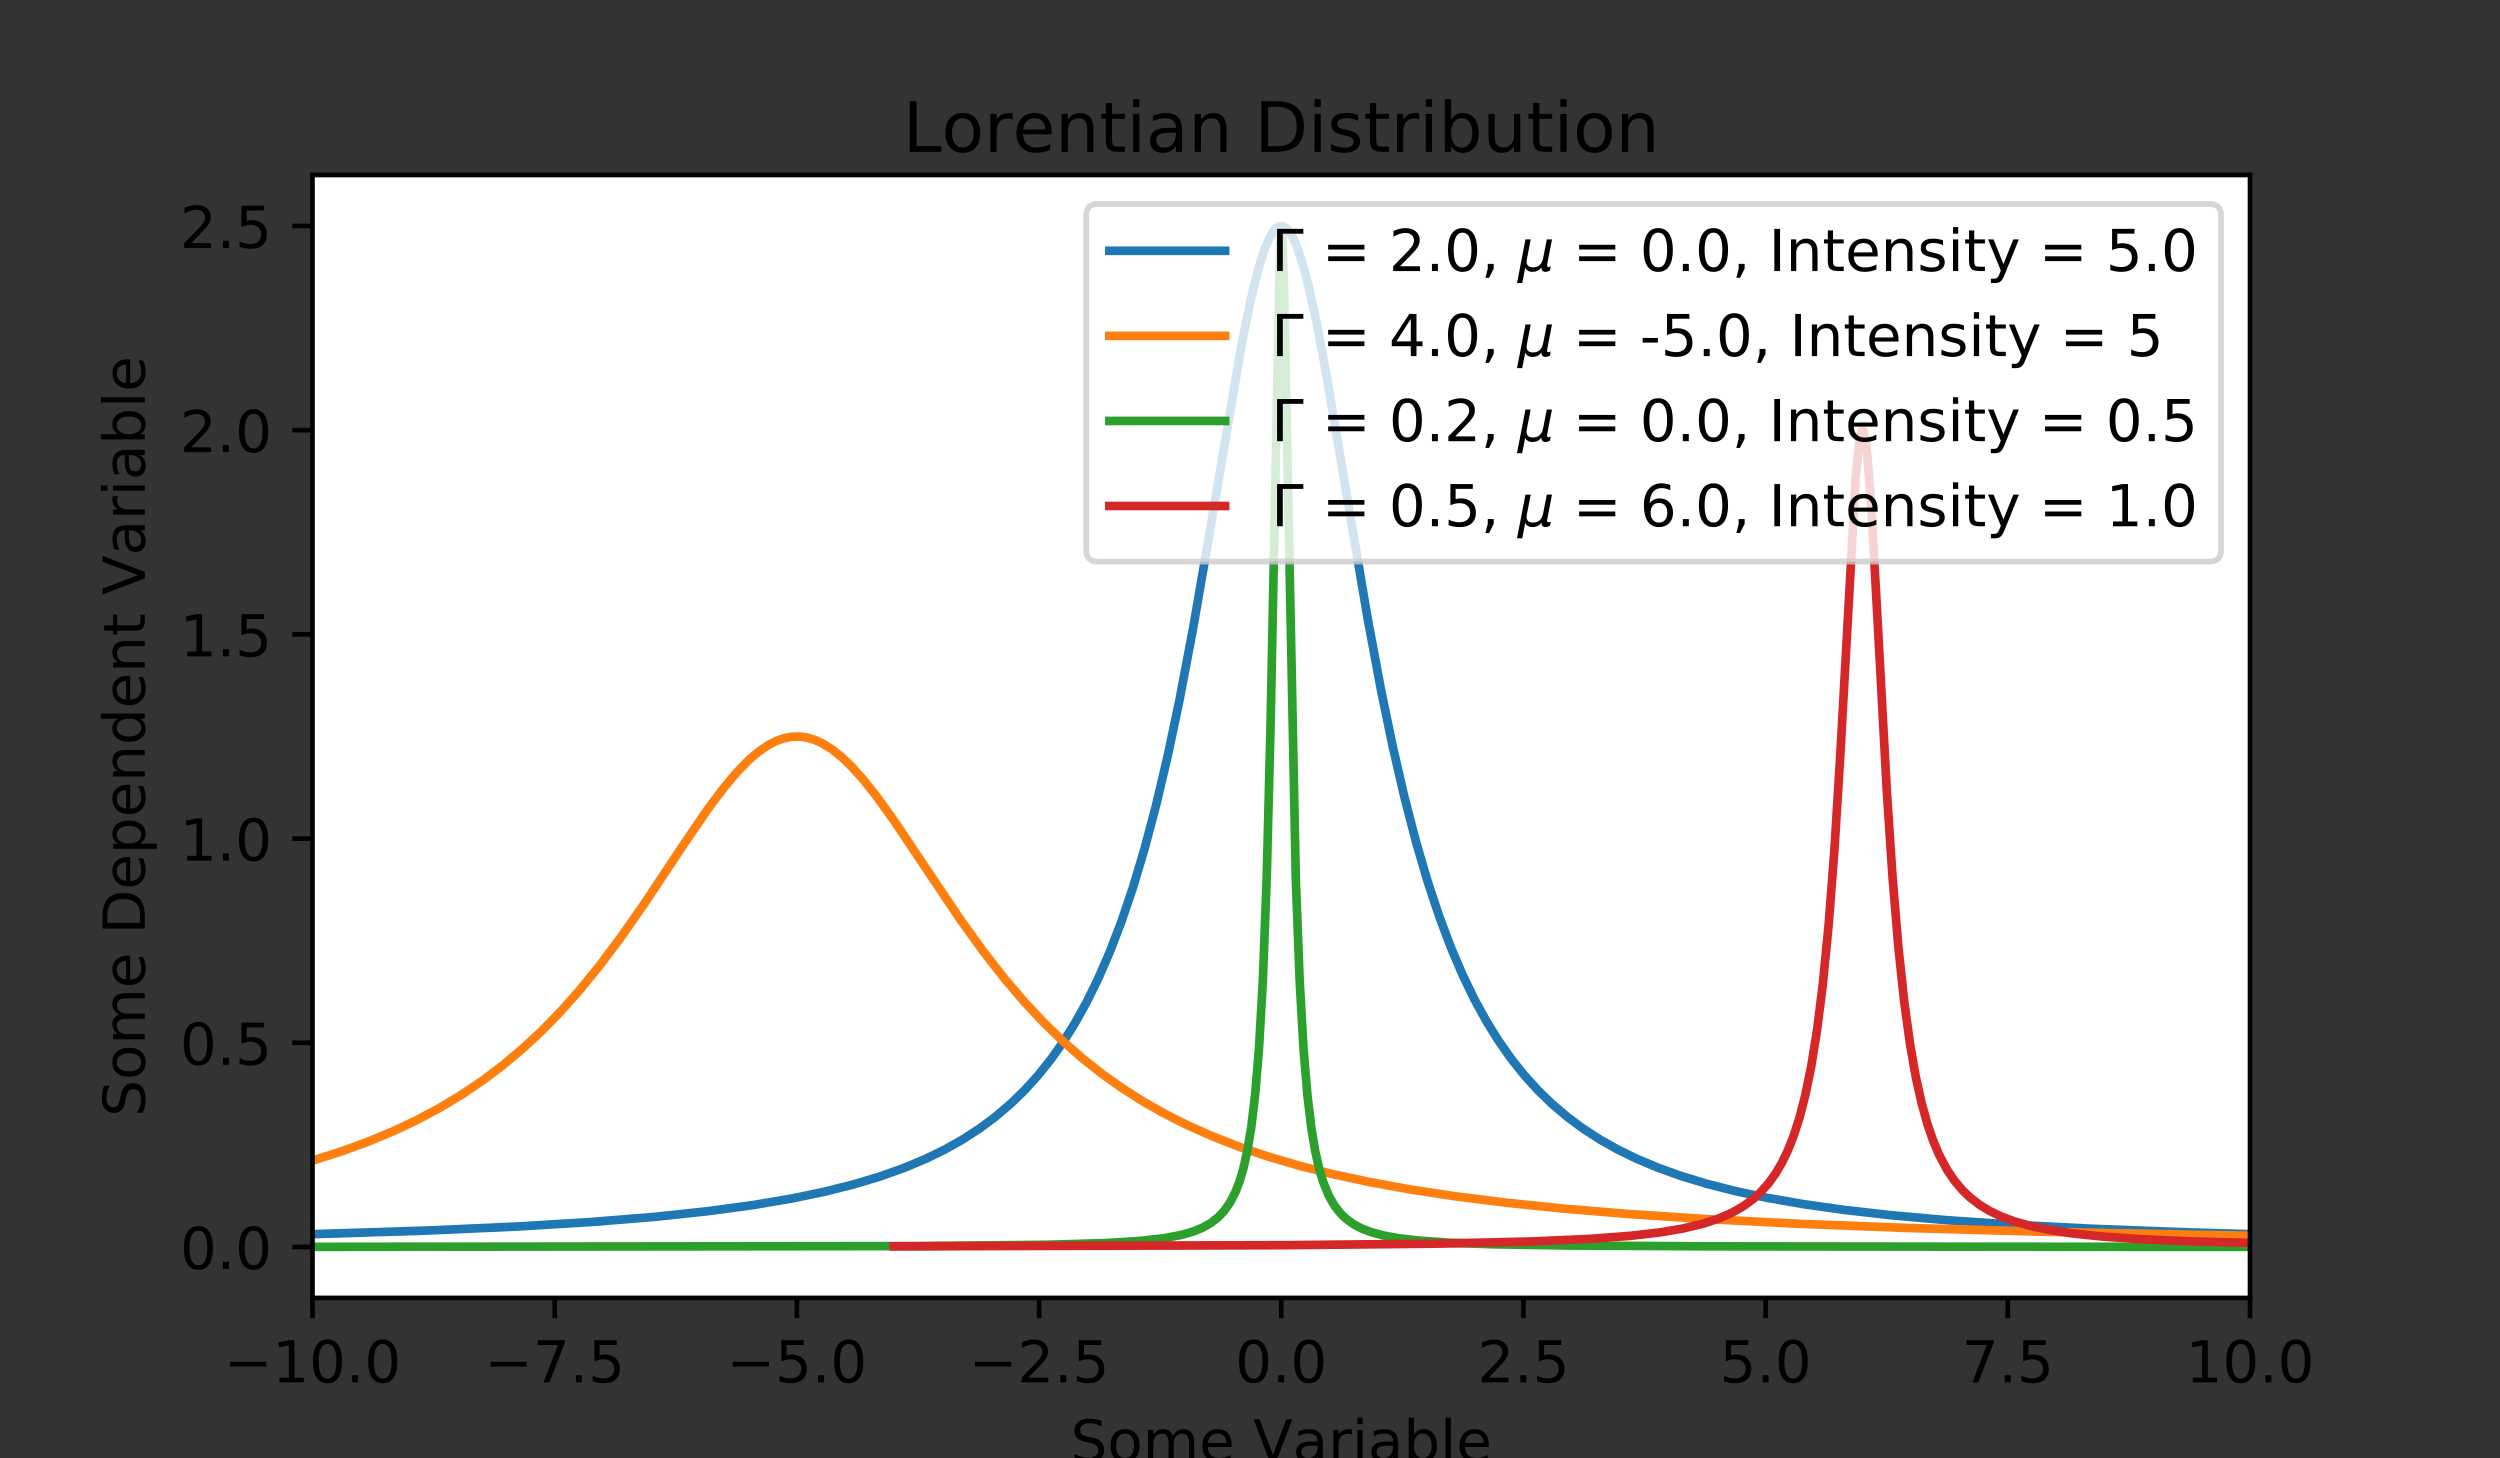 <?xml version="1.0" encoding="UTF-8" standalone="no"?>
<!-- Created with matplotlib (http://matplotlib.org/) -->

<svg
   xmlns:dc="http://purl.org/dc/elements/1.1/"
   xmlns:cc="http://creativecommons.org/ns#"
   xmlns:rdf="http://www.w3.org/1999/02/22-rdf-syntax-ns#"
   xmlns:svg="http://www.w3.org/2000/svg"
   xmlns="http://www.w3.org/2000/svg"
   xmlns:xlink="http://www.w3.org/1999/xlink"
   xmlns:sodipodi="http://sodipodi.sourceforge.net/DTD/sodipodi-0.dtd"
   xmlns:inkscape="http://www.inkscape.org/namespaces/inkscape"
   height="252pt"
   version="1.1"
   viewBox="0 0 432 252"
   width="432pt"
   id="svg2"
   inkscape:version="0.91 r13725"
   sodipodi:docname="lorentzian-distributions.svg">
  <rect x="0" y="0" width="432" height="252" fill="#333333" stroke="none"/>
  <sodipodi:namedview
     pagecolor="#ffffff"
     bordercolor="#666666"
     borderopacity="1"
     objecttolerance="10"
     gridtolerance="10"
     guidetolerance="10"
     inkscape:pageopacity="0"
     inkscape:pageshadow="2"
     inkscape:window-width="1855"
     inkscape:window-height="1056"
     id="namedview762"
     showgrid="false"
     inkscape:zoom="1.5608727"
     inkscape:cx="171.80952"
     inkscape:cy="173.51029"
     inkscape:window-x="65"
     inkscape:window-y="24"
     inkscape:window-maximized="1"
     inkscape:current-layer="svg2" />
  <defs
     id="defs4">
    <style
       type="text/css"
       id="style6">
*{stroke-linecap:butt;stroke-linejoin:round;}
  </style>
  </defs>
  <g
     id="figure_1">
    <g
       id="patch_1">
      <path
         d="M 0 252  L 432 252  L 432 0  L 0 0  z "
         style="fill:none;opacity:0;"
         id="path10" />
    </g>
    <g
       id="axes_1">
      <g
         id="patch_2">
        <path
           d="M 54 224.28  L 388.8 224.28  L 388.8 30.24  L 54 30.24  z "
           style="fill:#ffffff;"
           id="path14" />
      </g>
      <g
         id="matplotlib.axis_1">
        <g
           id="xtick_1">
          <g
             id="line2d_1">
            <defs
               id="defs19">
              <path
                 d="M 0 0  L 0 3.5  "
                 id="mf75394b445"
                 style="stroke:#000000;stroke-width:0.8;" />
            </defs>
            <g
               id="g22">
              <use
                 style="stroke:#000000;stroke-width:0.8;"
                 x="54"
                 xlink:href="#mf75394b445"
                 y="224.28"
                 id="use24" />
            </g>
          </g>
          <g
             id="text_1">
            <!-- −10.0 -->
            <defs
               id="defs27">
              <path
                 d="M 10.594 35.5  L 73.188 35.5  L 73.188 27.203  L 10.594 27.203  z "
                 id="DejaVuSans-2212" />
              <path
                 d="M 12.406 8.297  L 28.516 8.297  L 28.516 63.922  L 10.984 60.406  L 10.984 69.391  L 28.422 72.906  L 38.281 72.906  L 38.281 8.297  L 54.391 8.297  L 54.391 0  L 12.406 0  z "
                 id="DejaVuSans-31" />
              <path
                 d="M 31.781 66.406  Q 24.172 66.406 20.328 58.906  Q 16.5 51.422 16.5 36.375  Q 16.5 21.391 20.328 13.891  Q 24.172 6.391 31.781 6.391  Q 39.453 6.391 43.281 13.891  Q 47.125 21.391 47.125 36.375  Q 47.125 51.422 43.281 58.906  Q 39.453 66.406 31.781 66.406  M 31.781 74.219  Q 44.047 74.219 50.516 64.516  Q 56.984 54.828 56.984 36.375  Q 56.984 17.969 50.516 8.266  Q 44.047 -1.422 31.781 -1.422  Q 19.531 -1.422 13.062 8.266  Q 6.594 17.969 6.594 36.375  Q 6.594 54.828 13.062 64.516  Q 19.531 74.219 31.781 74.219  "
                 id="DejaVuSans-30" />
              <path
                 d="M 10.688 12.406  L 21 12.406  L 21 0  L 10.688 0  z "
                 id="DejaVuSans-2e" />
            </defs>
            <g
               transform="translate(38.677 238.878)scale(0.1 -0.1)"
               id="g33">
              <use
                 xlink:href="#DejaVuSans-2212"
                 id="use35" />
              <use
                 x="83.789"
                 xlink:href="#DejaVuSans-31"
                 id="use37" />
              <use
                 x="147.412"
                 xlink:href="#DejaVuSans-30"
                 id="use39" />
              <use
                 x="211.035"
                 xlink:href="#DejaVuSans-2e"
                 id="use41" />
              <use
                 x="242.822"
                 xlink:href="#DejaVuSans-30"
                 id="use43" />
            </g>
          </g>
        </g>
        <g
           id="xtick_2">
          <g
             id="line2d_2">
            <g
               id="g47">
              <use
                 style="stroke:#000000;stroke-width:0.8;"
                 x="95.85"
                 xlink:href="#mf75394b445"
                 y="224.28"
                 id="use49" />
            </g>
          </g>
          <g
             id="text_2">
            <!-- −7.5 -->
            <defs
               id="defs52">
              <path
                 d="M 8.203 72.906  L 55.078 72.906  L 55.078 68.703  L 28.609 0  L 18.312 0  L 43.219 64.594  L 8.203 64.594  z "
                 id="DejaVuSans-37" />
              <path
                 d="M 10.797 72.906  L 49.516 72.906  L 49.516 64.594  L 19.828 64.594  L 19.828 46.734  Q 21.969 47.469 24.109 47.828  Q 26.266 48.188 28.422 48.188  Q 40.625 48.188 47.75 41.5  Q 54.891 34.812 54.891 23.391  Q 54.891 11.625 47.562 5.094  Q 40.234 -1.422 26.906 -1.422  Q 22.312 -1.422 17.547 -0.641  Q 12.797 0.141 7.719 1.703  L 7.719 11.625  Q 12.109 9.234 16.797 8.062  Q 21.484 6.891 26.703 6.891  Q 35.156 6.891 40.078 11.328  Q 45.016 15.766 45.016 23.391  Q 45.016 31 40.078 35.438  Q 35.156 39.891 26.703 39.891  Q 22.75 39.891 18.812 39.016  Q 14.891 38.141 10.797 36.281  z "
                 id="DejaVuSans-35" />
            </defs>
            <g
               transform="translate(83.709 238.878)scale(0.1 -0.1)"
               id="g56">
              <use
                 xlink:href="#DejaVuSans-2212"
                 id="use58" />
              <use
                 x="83.789"
                 xlink:href="#DejaVuSans-37"
                 id="use60" />
              <use
                 x="147.412"
                 xlink:href="#DejaVuSans-2e"
                 id="use62" />
              <use
                 x="179.199"
                 xlink:href="#DejaVuSans-35"
                 id="use64" />
            </g>
          </g>
        </g>
        <g
           id="xtick_3">
          <g
             id="line2d_3">
            <g
               id="g68">
              <use
                 style="stroke:#000000;stroke-width:0.8;"
                 x="137.7"
                 xlink:href="#mf75394b445"
                 y="224.28"
                 id="use70" />
            </g>
          </g>
          <g
             id="text_3">
            <!-- −5.0 -->
            <g
               transform="translate(125.559 238.878)scale(0.1 -0.1)"
               id="g73">
              <use
                 xlink:href="#DejaVuSans-2212"
                 id="use75" />
              <use
                 x="83.789"
                 xlink:href="#DejaVuSans-35"
                 id="use77" />
              <use
                 x="147.412"
                 xlink:href="#DejaVuSans-2e"
                 id="use79" />
              <use
                 x="179.199"
                 xlink:href="#DejaVuSans-30"
                 id="use81" />
            </g>
          </g>
        </g>
        <g
           id="xtick_4">
          <g
             id="line2d_4">
            <g
               id="g85">
              <use
                 style="stroke:#000000;stroke-width:0.8;"
                 x="179.55"
                 xlink:href="#mf75394b445"
                 y="224.28"
                 id="use87" />
            </g>
          </g>
          <g
             id="text_4">
            <!-- −2.5 -->
            <defs
               id="defs90">
              <path
                 d="M 19.188 8.297  L 53.609 8.297  L 53.609 0  L 7.328 0  L 7.328 8.297  Q 12.938 14.109 22.625 23.891  Q 32.328 33.688 34.812 36.531  Q 39.547 41.844 41.422 45.531  Q 43.312 49.219 43.312 52.781  Q 43.312 58.594 39.234 62.25  Q 35.156 65.922 28.609 65.922  Q 23.969 65.922 18.812 64.312  Q 13.672 62.703 7.812 59.422  L 7.812 69.391  Q 13.766 71.781 18.938 73  Q 24.125 74.219 28.422 74.219  Q 39.75 74.219 46.484 68.547  Q 53.219 62.891 53.219 53.422  Q 53.219 48.922 51.531 44.891  Q 49.859 40.875 45.406 35.406  Q 44.188 33.984 37.641 27.219  Q 31.109 20.453 19.188 8.297  "
                 id="DejaVuSans-32" />
            </defs>
            <g
               transform="translate(167.409 238.878)scale(0.1 -0.1)"
               id="g93">
              <use
                 xlink:href="#DejaVuSans-2212"
                 id="use95" />
              <use
                 x="83.789"
                 xlink:href="#DejaVuSans-32"
                 id="use97" />
              <use
                 x="147.412"
                 xlink:href="#DejaVuSans-2e"
                 id="use99" />
              <use
                 x="179.199"
                 xlink:href="#DejaVuSans-35"
                 id="use101" />
            </g>
          </g>
        </g>
        <g
           id="xtick_5">
          <g
             id="line2d_5">
            <g
               id="g105">
              <use
                 style="stroke:#000000;stroke-width:0.8;"
                 x="221.4"
                 xlink:href="#mf75394b445"
                 y="224.28"
                 id="use107" />
            </g>
          </g>
          <g
             id="text_5">
            <!-- 0.0 -->
            <g
               transform="translate(213.448 238.878)scale(0.1 -0.1)"
               id="g110">
              <use
                 xlink:href="#DejaVuSans-30"
                 id="use112" />
              <use
                 x="63.623"
                 xlink:href="#DejaVuSans-2e"
                 id="use114" />
              <use
                 x="95.41"
                 xlink:href="#DejaVuSans-30"
                 id="use116" />
            </g>
          </g>
        </g>
        <g
           id="xtick_6">
          <g
             id="line2d_6">
            <g
               id="g120">
              <use
                 style="stroke:#000000;stroke-width:0.8;"
                 x="263.25"
                 xlink:href="#mf75394b445"
                 y="224.28"
                 id="use122" />
            </g>
          </g>
          <g
             id="text_6">
            <!-- 2.5 -->
            <g
               transform="translate(255.298 238.878)scale(0.1 -0.1)"
               id="g125">
              <use
                 xlink:href="#DejaVuSans-32"
                 id="use127" />
              <use
                 x="63.623"
                 xlink:href="#DejaVuSans-2e"
                 id="use129" />
              <use
                 x="95.41"
                 xlink:href="#DejaVuSans-35"
                 id="use131" />
            </g>
          </g>
        </g>
        <g
           id="xtick_7">
          <g
             id="line2d_7">
            <g
               id="g135">
              <use
                 style="stroke:#000000;stroke-width:0.8;"
                 x="305.1"
                 xlink:href="#mf75394b445"
                 y="224.28"
                 id="use137" />
            </g>
          </g>
          <g
             id="text_7">
            <!-- 5.0 -->
            <g
               transform="translate(297.148 238.878)scale(0.1 -0.1)"
               id="g140">
              <use
                 xlink:href="#DejaVuSans-35"
                 id="use142" />
              <use
                 x="63.623"
                 xlink:href="#DejaVuSans-2e"
                 id="use144" />
              <use
                 x="95.41"
                 xlink:href="#DejaVuSans-30"
                 id="use146" />
            </g>
          </g>
        </g>
        <g
           id="xtick_8">
          <g
             id="line2d_8">
            <g
               id="g150">
              <use
                 style="stroke:#000000;stroke-width:0.8;"
                 x="346.95"
                 xlink:href="#mf75394b445"
                 y="224.28"
                 id="use152" />
            </g>
          </g>
          <g
             id="text_8">
            <!-- 7.5 -->
            <g
               transform="translate(338.998 238.878)scale(0.1 -0.1)"
               id="g155">
              <use
                 xlink:href="#DejaVuSans-37"
                 id="use157" />
              <use
                 x="63.623"
                 xlink:href="#DejaVuSans-2e"
                 id="use159" />
              <use
                 x="95.41"
                 xlink:href="#DejaVuSans-35"
                 id="use161" />
            </g>
          </g>
        </g>
        <g
           id="xtick_9">
          <g
             id="line2d_9">
            <g
               id="g165">
              <use
                 style="stroke:#000000;stroke-width:0.8;"
                 x="388.8"
                 xlink:href="#mf75394b445"
                 y="224.28"
                 id="use167" />
            </g>
          </g>
          <g
             id="text_9">
            <!-- 10.0 -->
            <g
               transform="translate(377.667 238.878)scale(0.1 -0.1)"
               id="g170">
              <use
                 xlink:href="#DejaVuSans-31"
                 id="use172" />
              <use
                 x="63.623"
                 xlink:href="#DejaVuSans-30"
                 id="use174" />
              <use
                 x="127.246"
                 xlink:href="#DejaVuSans-2e"
                 id="use176" />
              <use
                 x="159.033"
                 xlink:href="#DejaVuSans-30"
                 id="use178" />
            </g>
          </g>
        </g>
        <g
           id="text_10">
          <!-- Some Variable -->
          <defs
             id="defs181">
            <path
               d="M 53.516 70.516  L 53.516 60.891  Q 47.906 63.578 42.922 64.891  Q 37.938 66.219 33.297 66.219  Q 25.25 66.219 20.875 63.094  Q 16.5 59.969 16.5 54.203  Q 16.5 49.359 19.406 46.891  Q 22.312 44.438 30.422 42.922  L 36.375 41.703  Q 47.406 39.594 52.656 34.297  Q 57.906 29 57.906 20.125  Q 57.906 9.516 50.797 4.047  Q 43.703 -1.422 29.984 -1.422  Q 24.812 -1.422 18.969 -0.25  Q 13.141 0.922 6.891 3.219  L 6.891 13.375  Q 12.891 10.016 18.656 8.297  Q 24.422 6.594 29.984 6.594  Q 38.422 6.594 43.016 9.906  Q 47.609 13.234 47.609 19.391  Q 47.609 24.75 44.312 27.781  Q 41.016 30.812 33.5 32.328  L 27.484 33.5  Q 16.453 35.688 11.516 40.375  Q 6.594 45.062 6.594 53.422  Q 6.594 63.094 13.406 68.656  Q 20.219 74.219 32.172 74.219  Q 37.312 74.219 42.625 73.281  Q 47.953 72.359 53.516 70.516  "
               id="DejaVuSans-53" />
            <path
               d="M 30.609 48.391  Q 23.391 48.391 19.188 42.75  Q 14.984 37.109 14.984 27.297  Q 14.984 17.484 19.156 11.844  Q 23.344 6.203 30.609 6.203  Q 37.797 6.203 41.984 11.859  Q 46.188 17.531 46.188 27.297  Q 46.188 37.016 41.984 42.703  Q 37.797 48.391 30.609 48.391  M 30.609 56  Q 42.328 56 49.016 48.375  Q 55.719 40.766 55.719 27.297  Q 55.719 13.875 49.016 6.219  Q 42.328 -1.422 30.609 -1.422  Q 18.844 -1.422 12.172 6.219  Q 5.516 13.875 5.516 27.297  Q 5.516 40.766 12.172 48.375  Q 18.844 56 30.609 56  "
               id="DejaVuSans-6f" />
            <path
               d="M 52 44.188  Q 55.375 50.25 60.062 53.125  Q 64.75 56 71.094 56  Q 79.641 56 84.281 50.016  Q 88.922 44.047 88.922 33.016  L 88.922 0  L 79.891 0  L 79.891 32.719  Q 79.891 40.578 77.094 44.375  Q 74.312 48.188 68.609 48.188  Q 61.625 48.188 57.562 43.547  Q 53.516 38.922 53.516 30.906  L 53.516 0  L 44.484 0  L 44.484 32.719  Q 44.484 40.625 41.703 44.406  Q 38.922 48.188 33.109 48.188  Q 26.219 48.188 22.156 43.531  Q 18.109 38.875 18.109 30.906  L 18.109 0  L 9.078 0  L 9.078 54.688  L 18.109 54.688  L 18.109 46.188  Q 21.188 51.219 25.484 53.609  Q 29.781 56 35.688 56  Q 41.656 56 45.828 52.969  Q 50 49.953 52 44.188  "
               id="DejaVuSans-6d" />
            <path
               d="M 56.203 29.594  L 56.203 25.203  L 14.891 25.203  Q 15.484 15.922 20.484 11.062  Q 25.484 6.203 34.422 6.203  Q 39.594 6.203 44.453 7.469  Q 49.312 8.734 54.109 11.281  L 54.109 2.781  Q 49.266 0.734 44.188 -0.344  Q 39.109 -1.422 33.891 -1.422  Q 20.797 -1.422 13.156 6.188  Q 5.516 13.812 5.516 26.812  Q 5.516 40.234 12.766 48.109  Q 20.016 56 32.328 56  Q 43.359 56 49.781 48.891  Q 56.203 41.797 56.203 29.594  M 47.219 32.234  Q 47.125 39.594 43.094 43.984  Q 39.062 48.391 32.422 48.391  Q 24.906 48.391 20.391 44.141  Q 15.875 39.891 15.188 32.172  z "
               id="DejaVuSans-65" />
            <path
               id="DejaVuSans-20" />
            <path
               d="M 28.609 0  L 0.781 72.906  L 11.078 72.906  L 34.188 11.531  L 57.328 72.906  L 67.578 72.906  L 39.797 0  z "
               id="DejaVuSans-56" />
            <path
               d="M 34.281 27.484  Q 23.391 27.484 19.188 25  Q 14.984 22.516 14.984 16.5  Q 14.984 11.719 18.141 8.906  Q 21.297 6.109 26.703 6.109  Q 34.188 6.109 38.703 11.406  Q 43.219 16.703 43.219 25.484  L 43.219 27.484  z M 52.203 31.203  L 52.203 0  L 43.219 0  L 43.219 8.297  Q 40.141 3.328 35.547 0.953  Q 30.953 -1.422 24.312 -1.422  Q 15.922 -1.422 10.953 3.297  Q 6 8.016 6 15.922  Q 6 25.141 12.172 29.828  Q 18.359 34.516 30.609 34.516  L 43.219 34.516  L 43.219 35.406  Q 43.219 41.609 39.141 45  Q 35.062 48.391 27.688 48.391  Q 23 48.391 18.547 47.266  Q 14.109 46.141 10.016 43.891  L 10.016 52.203  Q 14.938 54.109 19.578 55.047  Q 24.219 56 28.609 56  Q 40.484 56 46.344 49.844  Q 52.203 43.703 52.203 31.203  "
               id="DejaVuSans-61" />
            <path
               d="M 41.109 46.297  Q 39.594 47.172 37.812 47.578  Q 36.031 48 33.891 48  Q 26.266 48 22.188 43.047  Q 18.109 38.094 18.109 28.812  L 18.109 0  L 9.078 0  L 9.078 54.688  L 18.109 54.688  L 18.109 46.188  Q 20.953 51.172 25.484 53.578  Q 30.031 56 36.531 56  Q 37.453 56 38.578 55.875  Q 39.703 55.766 41.062 55.516  z "
               id="DejaVuSans-72" />
            <path
               d="M 9.422 54.688  L 18.406 54.688  L 18.406 0  L 9.422 0  z M 9.422 75.984  L 18.406 75.984  L 18.406 64.594  L 9.422 64.594  z "
               id="DejaVuSans-69" />
            <path
               d="M 48.688 27.297  Q 48.688 37.203 44.609 42.844  Q 40.531 48.484 33.406 48.484  Q 26.266 48.484 22.188 42.844  Q 18.109 37.203 18.109 27.297  Q 18.109 17.391 22.188 11.75  Q 26.266 6.109 33.406 6.109  Q 40.531 6.109 44.609 11.75  Q 48.688 17.391 48.688 27.297  M 18.109 46.391  Q 20.953 51.266 25.266 53.625  Q 29.594 56 35.594 56  Q 45.562 56 51.781 48.094  Q 58.016 40.188 58.016 27.297  Q 58.016 14.406 51.781 6.484  Q 45.562 -1.422 35.594 -1.422  Q 29.594 -1.422 25.266 0.953  Q 20.953 3.328 18.109 8.203  L 18.109 0  L 9.078 0  L 9.078 75.984  L 18.109 75.984  z "
               id="DejaVuSans-62" />
            <path
               d="M 9.422 75.984  L 18.406 75.984  L 18.406 0  L 9.422 0  z "
               id="DejaVuSans-6c" />
          </defs>
          <g
             transform="translate(185.003 252.557)scale(0.1 -0.1)"
             id="g194">
            <use
               xlink:href="#DejaVuSans-53"
               id="use196" />
            <use
               x="63.477"
               xlink:href="#DejaVuSans-6f"
               id="use198" />
            <use
               x="124.658"
               xlink:href="#DejaVuSans-6d"
               id="use200" />
            <use
               x="222.07"
               xlink:href="#DejaVuSans-65"
               id="use202" />
            <use
               x="283.594"
               xlink:href="#DejaVuSans-20"
               id="use204" />
            <use
               x="315.381"
               xlink:href="#DejaVuSans-56"
               id="use206" />
            <use
               x="383.68"
               xlink:href="#DejaVuSans-61"
               id="use208" />
            <use
               x="444.959"
               xlink:href="#DejaVuSans-72"
               id="use210" />
            <use
               x="486.072"
               xlink:href="#DejaVuSans-69"
               id="use212" />
            <use
               x="513.855"
               xlink:href="#DejaVuSans-61"
               id="use214" />
            <use
               x="575.135"
               xlink:href="#DejaVuSans-62"
               id="use216" />
            <use
               x="638.611"
               xlink:href="#DejaVuSans-6c"
               id="use218" />
            <use
               x="666.395"
               xlink:href="#DejaVuSans-65"
               id="use220" />
          </g>
        </g>
      </g>
      <g
         id="matplotlib.axis_2">
        <g
           id="ytick_1">
          <g
             id="line2d_10">
            <defs
               id="defs225">
              <path
                 d="M 0 0  L -3.5 0  "
                 id="m6b030dc955"
                 style="stroke:#000000;stroke-width:0.8;" />
            </defs>
            <g
               id="g228">
              <use
                 style="stroke:#000000;stroke-width:0.8;"
                 x="54"
                 xlink:href="#m6b030dc955"
                 y="215.482"
                 id="use230" />
            </g>
          </g>
          <g
             id="text_11">
            <!-- 0.0 -->
            <g
               transform="translate(31.097 219.282)scale(0.1 -0.1)"
               id="g233">
              <use
                 xlink:href="#DejaVuSans-30"
                 id="use235" />
              <use
                 x="63.623"
                 xlink:href="#DejaVuSans-2e"
                 id="use237" />
              <use
                 x="95.41"
                 xlink:href="#DejaVuSans-30"
                 id="use239" />
            </g>
          </g>
        </g>
        <g
           id="ytick_2">
          <g
             id="line2d_11">
            <g
               id="g243">
              <use
                 style="stroke:#000000;stroke-width:0.8;"
                 x="54"
                 xlink:href="#m6b030dc955"
                 y="180.195"
                 id="use245" />
            </g>
          </g>
          <g
             id="text_12">
            <!-- 0.5 -->
            <g
               transform="translate(31.097 183.994)scale(0.1 -0.1)"
               id="g248">
              <use
                 xlink:href="#DejaVuSans-30"
                 id="use250" />
              <use
                 x="63.623"
                 xlink:href="#DejaVuSans-2e"
                 id="use252" />
              <use
                 x="95.41"
                 xlink:href="#DejaVuSans-35"
                 id="use254" />
            </g>
          </g>
        </g>
        <g
           id="ytick_3">
          <g
             id="line2d_12">
            <g
               id="g258">
              <use
                 style="stroke:#000000;stroke-width:0.8;"
                 x="54"
                 xlink:href="#m6b030dc955"
                 y="144.908"
                 id="use260" />
            </g>
          </g>
          <g
             id="text_13">
            <!-- 1.0 -->
            <g
               transform="translate(31.097 148.707)scale(0.1 -0.1)"
               id="g263">
              <use
                 xlink:href="#DejaVuSans-31"
                 id="use265" />
              <use
                 x="63.623"
                 xlink:href="#DejaVuSans-2e"
                 id="use267" />
              <use
                 x="95.41"
                 xlink:href="#DejaVuSans-30"
                 id="use269" />
            </g>
          </g>
        </g>
        <g
           id="ytick_4">
          <g
             id="line2d_13">
            <g
               id="g273">
              <use
                 style="stroke:#000000;stroke-width:0.8;"
                 x="54"
                 xlink:href="#m6b030dc955"
                 y="109.621"
                 id="use275" />
            </g>
          </g>
          <g
             id="text_14">
            <!-- 1.5 -->
            <g
               transform="translate(31.097 113.42)scale(0.1 -0.1)"
               id="g278">
              <use
                 xlink:href="#DejaVuSans-31"
                 id="use280" />
              <use
                 x="63.623"
                 xlink:href="#DejaVuSans-2e"
                 id="use282" />
              <use
                 x="95.41"
                 xlink:href="#DejaVuSans-35"
                 id="use284" />
            </g>
          </g>
        </g>
        <g
           id="ytick_5">
          <g
             id="line2d_14">
            <g
               id="g288">
              <use
                 style="stroke:#000000;stroke-width:0.8;"
                 x="54"
                 xlink:href="#m6b030dc955"
                 y="74.333"
                 id="use290" />
            </g>
          </g>
          <g
             id="text_15">
            <!-- 2.0 -->
            <g
               transform="translate(31.097 78.133)scale(0.1 -0.1)"
               id="g293">
              <use
                 xlink:href="#DejaVuSans-32"
                 id="use295" />
              <use
                 x="63.623"
                 xlink:href="#DejaVuSans-2e"
                 id="use297" />
              <use
                 x="95.41"
                 xlink:href="#DejaVuSans-30"
                 id="use299" />
            </g>
          </g>
        </g>
        <g
           id="ytick_6">
          <g
             id="line2d_15">
            <g
               id="g303">
              <use
                 style="stroke:#000000;stroke-width:0.8;"
                 x="54"
                 xlink:href="#m6b030dc955"
                 y="39.046"
                 id="use305" />
            </g>
          </g>
          <g
             id="text_16">
            <!-- 2.5 -->
            <g
               transform="translate(31.097 42.845)scale(0.1 -0.1)"
               id="g308">
              <use
                 xlink:href="#DejaVuSans-32"
                 id="use310" />
              <use
                 x="63.623"
                 xlink:href="#DejaVuSans-2e"
                 id="use312" />
              <use
                 x="95.41"
                 xlink:href="#DejaVuSans-35"
                 id="use314" />
            </g>
          </g>
        </g>
        <g
           id="text_17">
          <!-- Some Dependent Variable -->
          <defs
             id="defs317">
            <path
               d="M 19.672 64.797  L 19.672 8.109  L 31.594 8.109  Q 46.688 8.109 53.688 14.938  Q 60.688 21.781 60.688 36.531  Q 60.688 51.172 53.688 57.984  Q 46.688 64.797 31.594 64.797  z M 9.812 72.906  L 30.078 72.906  Q 51.266 72.906 61.172 64.094  Q 71.094 55.281 71.094 36.531  Q 71.094 17.672 61.125 8.828  Q 51.172 0 30.078 0  L 9.812 0  z "
               id="DejaVuSans-44" />
            <path
               d="M 18.109 8.203  L 18.109 -20.797  L 9.078 -20.797  L 9.078 54.688  L 18.109 54.688  L 18.109 46.391  Q 20.953 51.266 25.266 53.625  Q 29.594 56 35.594 56  Q 45.562 56 51.781 48.094  Q 58.016 40.188 58.016 27.297  Q 58.016 14.406 51.781 6.484  Q 45.562 -1.422 35.594 -1.422  Q 29.594 -1.422 25.266 0.953  Q 20.953 3.328 18.109 8.203  M 48.688 27.297  Q 48.688 37.203 44.609 42.844  Q 40.531 48.484 33.406 48.484  Q 26.266 48.484 22.188 42.844  Q 18.109 37.203 18.109 27.297  Q 18.109 17.391 22.188 11.75  Q 26.266 6.109 33.406 6.109  Q 40.531 6.109 44.609 11.75  Q 48.688 17.391 48.688 27.297  "
               id="DejaVuSans-70" />
            <path
               d="M 54.891 33.016  L 54.891 0  L 45.906 0  L 45.906 32.719  Q 45.906 40.484 42.875 44.328  Q 39.844 48.188 33.797 48.188  Q 26.516 48.188 22.312 43.547  Q 18.109 38.922 18.109 30.906  L 18.109 0  L 9.078 0  L 9.078 54.688  L 18.109 54.688  L 18.109 46.188  Q 21.344 51.125 25.703 53.562  Q 30.078 56 35.797 56  Q 45.219 56 50.047 50.172  Q 54.891 44.344 54.891 33.016  "
               id="DejaVuSans-6e" />
            <path
               d="M 45.406 46.391  L 45.406 75.984  L 54.391 75.984  L 54.391 0  L 45.406 0  L 45.406 8.203  Q 42.578 3.328 38.25 0.953  Q 33.938 -1.422 27.875 -1.422  Q 17.969 -1.422 11.734 6.484  Q 5.516 14.406 5.516 27.297  Q 5.516 40.188 11.734 48.094  Q 17.969 56 27.875 56  Q 33.938 56 38.25 53.625  Q 42.578 51.266 45.406 46.391  M 14.797 27.297  Q 14.797 17.391 18.875 11.75  Q 22.953 6.109 30.078 6.109  Q 37.203 6.109 41.297 11.75  Q 45.406 17.391 45.406 27.297  Q 45.406 37.203 41.297 42.844  Q 37.203 48.484 30.078 48.484  Q 22.953 48.484 18.875 42.844  Q 14.797 37.203 14.797 27.297  "
               id="DejaVuSans-64" />
            <path
               d="M 18.312 70.219  L 18.312 54.688  L 36.812 54.688  L 36.812 47.703  L 18.312 47.703  L 18.312 18.016  Q 18.312 11.328 20.141 9.422  Q 21.969 7.516 27.594 7.516  L 36.812 7.516  L 36.812 0  L 27.594 0  Q 17.188 0 13.234 3.875  Q 9.281 7.766 9.281 18.016  L 9.281 47.703  L 2.688 47.703  L 2.688 54.688  L 9.281 54.688  L 9.281 70.219  z "
               id="DejaVuSans-74" />
          </defs>
          <g
             transform="translate(25.017 192.972)rotate(-90)scale(0.1 -0.1)"
             id="g324">
            <use
               xlink:href="#DejaVuSans-53"
               id="use326" />
            <use
               x="63.477"
               xlink:href="#DejaVuSans-6f"
               id="use328" />
            <use
               x="124.658"
               xlink:href="#DejaVuSans-6d"
               id="use330" />
            <use
               x="222.07"
               xlink:href="#DejaVuSans-65"
               id="use332" />
            <use
               x="283.594"
               xlink:href="#DejaVuSans-20"
               id="use334" />
            <use
               x="315.381"
               xlink:href="#DejaVuSans-44"
               id="use336" />
            <use
               x="392.383"
               xlink:href="#DejaVuSans-65"
               id="use338" />
            <use
               x="453.906"
               xlink:href="#DejaVuSans-70"
               id="use340" />
            <use
               x="517.383"
               xlink:href="#DejaVuSans-65"
               id="use342" />
            <use
               x="578.906"
               xlink:href="#DejaVuSans-6e"
               id="use344" />
            <use
               x="642.285"
               xlink:href="#DejaVuSans-64"
               id="use346" />
            <use
               x="705.762"
               xlink:href="#DejaVuSans-65"
               id="use348" />
            <use
               x="767.285"
               xlink:href="#DejaVuSans-6e"
               id="use350" />
            <use
               x="830.664"
               xlink:href="#DejaVuSans-74"
               id="use352" />
            <use
               x="869.873"
               xlink:href="#DejaVuSans-20"
               id="use354" />
            <use
               x="901.66"
               xlink:href="#DejaVuSans-56"
               id="use356" />
            <use
               x="969.959"
               xlink:href="#DejaVuSans-61"
               id="use358" />
            <use
               x="1031.238"
               xlink:href="#DejaVuSans-72"
               id="use360" />
            <use
               x="1072.352"
               xlink:href="#DejaVuSans-69"
               id="use362" />
            <use
               x="1100.135"
               xlink:href="#DejaVuSans-61"
               id="use364" />
            <use
               x="1161.414"
               xlink:href="#DejaVuSans-62"
               id="use366" />
            <use
               x="1224.891"
               xlink:href="#DejaVuSans-6c"
               id="use368" />
            <use
               x="1252.674"
               xlink:href="#DejaVuSans-65"
               id="use370" />
          </g>
        </g>
      </g>
      <g
         id="line2d_16">
        <path
           clip-path="url(#pf4b0ea9ca1)"
           d="M 54 213.264  L 74.108 212.628  L 89.859 211.918  L 102.595 211.132  L 113.319 210.253  L 122.368 209.289  L 130.076 208.244  L 136.778 207.109  L 142.476 205.924  L 147.503 204.662  L 152.195 203.25  L 156.216 201.814  L 159.903 200.272  L 163.254 198.64  L 166.27 196.946  L 169.286 194.994  L 171.968 193.003  L 174.649 190.722  L 176.995 188.449  L 179.341 185.869  L 181.686 182.932  L 183.697 180.082  L 185.708 176.878  L 187.719 173.267  L 189.73 169.188  L 191.741 164.57  L 193.751 159.338  L 195.762 153.406  L 197.773 146.685  L 199.784 139.09  L 201.795 130.546  L 203.805 121.012  L 206.151 108.661  L 208.832 93.184  L 214.53 59.66  L 216.205 51.451  L 217.546 46.098  L 218.551 42.97  L 219.557 40.71  L 220.227 39.724  L 220.897 39.171  L 221.568 39.06  L 222.238 39.393  L 222.908 40.164  L 223.578 41.362  L 224.249 42.97  L 225.254 46.098  L 226.259 49.999  L 227.6 56.206  L 229.276 65.176  L 231.957 81.039  L 236.314 106.797  L 238.659 119.327  L 240.67 129.027  L 242.681 137.733  L 244.692 145.482  L 246.703 152.343  L 248.714 158.4  L 250.724 163.743  L 252.735 168.457  L 254.746 172.622  L 256.757 176.306  L 258.768 179.574  L 261.114 182.932  L 263.459 185.869  L 265.805 188.449  L 268.151 190.722  L 270.832 193.003  L 273.514 194.994  L 276.53 196.946  L 279.546 198.64  L 282.897 200.272  L 286.584 201.814  L 290.605 203.25  L 294.962 204.569  L 299.989 205.847  L 305.351 206.981  L 311.719 208.089  L 318.757 209.082  L 326.8 209.992  L 336.184 210.83  L 347.578 211.615  L 361.319 212.324  L 378.076 212.955  L 388.8 213.264  L 388.8 213.264  "
           style="fill:none;stroke:#1f77b4;stroke-linecap:square;stroke-width:1.5;"
           id="path373" />
      </g>
      <g
         id="line2d_17">
        <path
           clip-path="url(#pf4b0ea9ca1)"
           d="M 54 200.552  L 59.027 198.952  L 63.719 197.237  L 68.076 195.417  L 72.097 193.513  L 76.119 191.36  L 79.805 189.137  L 83.492 186.643  L 86.843 184.113  L 90.195 181.306  L 93.546 178.197  L 96.897 174.764  L 100.249 170.99  L 103.6 166.871  L 107.286 161.956  L 111.308 156.198  L 118.011 146.108  L 122.368 139.74  L 125.049 136.16  L 127.395 133.374  L 129.405 131.321  L 131.081 129.892  L 132.757 128.749  L 134.097 128.059  L 135.438 127.579  L 136.778 127.317  L 138.119 127.275  L 139.459 127.455  L 140.8 127.854  L 142.141 128.467  L 143.816 129.518  L 145.492 130.864  L 147.168 132.477  L 149.178 134.72  L 151.524 137.682  L 154.541 141.889  L 159.232 148.896  L 165.935 158.881  L 169.957 164.461  L 173.643 169.179  L 176.995 173.108  L 180.346 176.693  L 183.697 179.946  L 187.049 182.886  L 190.4 185.537  L 193.751 187.926  L 197.438 190.281  L 201.124 192.38  L 205.146 194.415  L 209.503 196.356  L 214.195 198.185  L 219.222 199.887  L 224.584 201.456  L 230.281 202.89  L 236.649 204.259  L 243.686 205.538  L 251.395 206.711  L 260.108 207.811  L 270.162 208.847  L 281.557 209.791  L 294.962 210.669  L 310.714 211.468  L 329.481 212.187  L 352.27 212.83  L 380.757 213.402  L 388.8 213.53  L 388.8 213.53  "
           style="fill:none;stroke:#ff7f0e;stroke-linecap:square;stroke-width:1.5;"
           id="path376" />
      </g>
      <g
         id="line2d_18">
        <path
           clip-path="url(#pf4b0ea9ca1)"
           d="M 54 215.46  L 158.897 215.321  L 181.016 215.097  L 191.07 214.801  L 197.103 214.423  L 201.124 213.964  L 204.141 213.394  L 206.151 212.816  L 207.827 212.13  L 209.168 211.373  L 210.508 210.331  L 211.514 209.269  L 212.519 207.847  L 213.524 205.885  L 214.195 204.137  L 214.865 201.879  L 215.535 198.901  L 216.205 194.877  L 216.876 189.293  L 217.546 181.31  L 218.216 169.547  L 218.886 151.803  L 219.557 125.106  L 221.232 40.424  L 221.568 40.424  L 221.903 50.716  L 223.914 151.803  L 224.584 169.547  L 225.254 181.31  L 225.924 189.293  L 226.595 194.877  L 227.265 198.901  L 227.935 201.879  L 228.605 204.137  L 229.611 206.614  L 230.616 208.37  L 231.622 209.656  L 232.627 210.626  L 233.968 211.585  L 235.308 212.287  L 236.984 212.928  L 238.995 213.472  L 241.676 213.964  L 245.362 214.393  L 250.389 214.737  L 258.097 215.016  L 270.832 215.225  L 295.297 215.367  L 357.297 215.448  L 388.8 215.46  L 388.8 215.46  "
           style="fill:none;stroke:#2ca02c;stroke-linecap:square;stroke-width:1.5;"
           id="path379" />
      </g>
      <g
         id="line2d_19">
        <path
           clip-path="url(#pf4b0ea9ca1)"
           d="M 154.44 215.37  L 221.802 215.169  L 249.283 214.887  L 264.699 214.525  L 274.754 214.077  L 281.791 213.547  L 286.818 212.962  L 290.84 212.281  L 294.191 211.482  L 296.872 210.608  L 299.218 209.589  L 301.229 208.443  L 302.905 207.218  L 304.245 205.998  L 305.586 204.496  L 306.926 202.62  L 307.932 200.892  L 308.937 198.809  L 309.943 196.272  L 310.948 193.148  L 311.954 189.262  L 312.959 184.372  L 313.964 178.156  L 314.97 170.194  L 315.975 159.966  L 316.981 146.929  L 317.986 130.764  L 320.667 82.536  L 321.337 75.915  L 321.672 74.511  L 322.008 74.511  L 322.343 75.915  L 322.678 78.641  L 323.348 87.397  L 324.354 105.494  L 326.029 136.495  L 327.035 151.615  L 328.04 163.661  L 329.045 173.072  L 330.051 180.399  L 331.056 186.131  L 332.062 190.655  L 333.067 194.265  L 334.072 197.175  L 335.078 199.549  L 336.418 202.079  L 337.759 204.066  L 339.099 205.652  L 340.44 206.935  L 342.116 208.22  L 343.791 209.239  L 345.802 210.206  L 348.148 211.077  L 350.829 211.834  L 354.181 212.536  L 358.202 213.141  L 363.229 213.669  L 369.932 214.135  L 378.981 214.525  L 392.051 214.847  L 412.159 215.098  L 433 215.228  L 433 215.228  "
           style="fill:none;stroke:#d62728;stroke-linecap:square;stroke-width:1.5;"
           id="path382" />
      </g>
      <g
         id="patch_3">
        <path
           d="M 54 224.28  L 54 30.24  "
           style="fill:none;stroke:#000000;stroke-linecap:square;stroke-linejoin:miter;stroke-width:0.8;"
           id="path385" />
      </g>
      <g
         id="patch_4">
        <path
           d="M 388.8 224.28  L 388.8 30.24  "
           style="fill:none;stroke:#000000;stroke-linecap:square;stroke-linejoin:miter;stroke-width:0.8;"
           id="path388" />
      </g>
      <g
         id="patch_5">
        <path
           d="M 54 224.28  L 388.8 224.28  "
           style="fill:none;stroke:#000000;stroke-linecap:square;stroke-linejoin:miter;stroke-width:0.8;"
           id="path391" />
      </g>
      <g
         id="patch_6">
        <path
           d="M 54 30.24  L 388.8 30.24  "
           style="fill:none;stroke:#000000;stroke-linecap:square;stroke-linejoin:miter;stroke-width:0.8;"
           id="path394" />
      </g>
      <g
         id="text_18">
        <!-- Lorentian Distribution -->
        <defs
           id="defs397">
          <path
             d="M 9.812 72.906  L 19.672 72.906  L 19.672 8.297  L 55.172 8.297  L 55.172 0  L 9.812 0  z "
             id="DejaVuSans-4c" />
          <path
             d="M 44.281 53.078  L 44.281 44.578  Q 40.484 46.531 36.375 47.5  Q 32.281 48.484 27.875 48.484  Q 21.188 48.484 17.844 46.438  Q 14.5 44.391 14.5 40.281  Q 14.5 37.156 16.891 35.375  Q 19.281 33.594 26.516 31.984  L 29.594 31.297  Q 39.156 29.25 43.188 25.516  Q 47.219 21.781 47.219 15.094  Q 47.219 7.469 41.188 3.016  Q 35.156 -1.422 24.609 -1.422  Q 20.219 -1.422 15.453 -0.562  Q 10.688 0.297 5.422 2  L 5.422 11.281  Q 10.406 8.688 15.234 7.391  Q 20.062 6.109 24.812 6.109  Q 31.156 6.109 34.562 8.281  Q 37.984 10.453 37.984 14.406  Q 37.984 18.062 35.516 20.016  Q 33.062 21.969 24.703 23.781  L 21.578 24.516  Q 13.234 26.266 9.516 29.906  Q 5.812 33.547 5.812 39.891  Q 5.812 47.609 11.281 51.797  Q 16.75 56 26.812 56  Q 31.781 56 36.172 55.266  Q 40.578 54.547 44.281 53.078  "
             id="DejaVuSans-73" />
          <path
             d="M 8.5 21.578  L 8.5 54.688  L 17.484 54.688  L 17.484 21.922  Q 17.484 14.156 20.5 10.266  Q 23.531 6.391 29.594 6.391  Q 36.859 6.391 41.078 11.031  Q 45.312 15.672 45.312 23.688  L 45.312 54.688  L 54.297 54.688  L 54.297 0  L 45.312 0  L 45.312 8.406  Q 42.047 3.422 37.719 1  Q 33.406 -1.422 27.688 -1.422  Q 18.266 -1.422 13.375 4.438  Q 8.5 10.297 8.5 21.578  M 31.109 56  z "
             id="DejaVuSans-75" />
        </defs>
        <g
           transform="translate(156.02 26.24)scale(0.12 -0.12)"
           id="g402">
          <use
             xlink:href="#DejaVuSans-4c"
             id="use404" />
          <use
             x="55.697"
             xlink:href="#DejaVuSans-6f"
             id="use406" />
          <use
             x="116.879"
             xlink:href="#DejaVuSans-72"
             id="use408" />
          <use
             x="157.961"
             xlink:href="#DejaVuSans-65"
             id="use410" />
          <use
             x="219.484"
             xlink:href="#DejaVuSans-6e"
             id="use412" />
          <use
             x="282.863"
             xlink:href="#DejaVuSans-74"
             id="use414" />
          <use
             x="322.072"
             xlink:href="#DejaVuSans-69"
             id="use416" />
          <use
             x="349.855"
             xlink:href="#DejaVuSans-61"
             id="use418" />
          <use
             x="411.135"
             xlink:href="#DejaVuSans-6e"
             id="use420" />
          <use
             x="474.514"
             xlink:href="#DejaVuSans-20"
             id="use422" />
          <use
             x="506.301"
             xlink:href="#DejaVuSans-44"
             id="use424" />
          <use
             x="583.303"
             xlink:href="#DejaVuSans-69"
             id="use426" />
          <use
             x="611.086"
             xlink:href="#DejaVuSans-73"
             id="use428" />
          <use
             x="663.186"
             xlink:href="#DejaVuSans-74"
             id="use430" />
          <use
             x="702.395"
             xlink:href="#DejaVuSans-72"
             id="use432" />
          <use
             x="743.508"
             xlink:href="#DejaVuSans-69"
             id="use434" />
          <use
             x="771.291"
             xlink:href="#DejaVuSans-62"
             id="use436" />
          <use
             x="834.768"
             xlink:href="#DejaVuSans-75"
             id="use438" />
          <use
             x="898.146"
             xlink:href="#DejaVuSans-74"
             id="use440" />
          <use
             x="937.355"
             xlink:href="#DejaVuSans-69"
             id="use442" />
          <use
             x="965.139"
             xlink:href="#DejaVuSans-6f"
             id="use444" />
          <use
             x="1026.32"
             xlink:href="#DejaVuSans-6e"
             id="use446" />
        </g>
      </g>
      <g
         id="legend_1">
        <g
           id="patch_7">
          <path
             d="M 189.7 97.04  L 381.8 97.04  Q 383.8 97.04 383.8 95.04  L 383.8 37.24  Q 383.8 35.24 381.8 35.24  L 189.7 35.24  Q 187.7 35.24 187.7 37.24  L 187.7 95.04  Q 187.7 97.04 189.7 97.04  z "
             style="fill:#ffffff;opacity:0.8;stroke:#cccccc;stroke-linejoin:miter;"
             id="path450" />
        </g>
        <g
           id="line2d_20">
          <path
             d="M 191.7 43.34  L 211.7 43.34  "
             style="fill:none;stroke:#1f77b4;stroke-linecap:square;stroke-width:1.5;"
             id="path453" />
        </g>
        <g
           id="line2d_21" />
        <g
           id="text_19">
          <!-- $\Gamma$ = 2.0, $\mu$ = 0.0, Intensity = 5.0 -->
          <defs
             id="defs457">
            <path
               d="M 9.812 0  L 9.812 72.906  L 55.172 72.906  L 55.172 64.594  L 19.672 64.594  L 19.672 0  z "
               id="DejaVuSans-393" />
            <path
               d="M 10.594 45.406  L 73.188 45.406  L 73.188 37.203  L 10.594 37.203  z M 10.594 25.484  L 73.188 25.484  L 73.188 17.188  L 10.594 17.188  z "
               id="DejaVuSans-3d" />
            <path
               d="M 11.719 12.406  L 22.016 12.406  L 22.016 4  L 14.016 -11.625  L 7.719 -11.625  L 11.719 4  z "
               id="DejaVuSans-2c" />
            <path
               d="M -1.312 -20.797  L 13.375 54.688  L 22.406 54.688  L 15.766 20.656  Q 15.578 19.625 15.422 18.359  Q 15.281 17.094 15.281 15.828  Q 15.281 11.281 18.141 8.828  Q 21 6.391 26.312 6.391  Q 33.547 6.391 37.984 10.484  Q 42.438 14.594 44 22.797  L 50.203 54.688  L 59.188 54.688  L 51.031 12.641  Q 50.828 11.719 50.75 11.031  Q 50.688 10.359 50.688 9.812  Q 50.688 8.297 51.297 7.594  Q 51.906 6.891 53.219 6.891  Q 53.719 6.891 54.562 7.125  Q 55.422 7.375 56.984 8.016  L 55.609 0.781  Q 53.469 -0.297 51.516 -0.859  Q 49.562 -1.422 47.703 -1.422  Q 44.484 -1.422 42.656 0.625  Q 40.828 2.688 40.828 6.297  Q 38.094 2.391 34.297 0.484  Q 30.516 -1.422 25.391 -1.422  Q 20.844 -1.422 17.453 0.672  Q 14.062 2.781 12.984 6.203  L 7.719 -20.797  z "
               id="DejaVuSans-Oblique-3bc" />
            <path
               d="M 9.812 72.906  L 19.672 72.906  L 19.672 0  L 9.812 0  z "
               id="DejaVuSans-49" />
            <path
               d="M 32.172 -5.078  Q 28.375 -14.844 24.75 -17.812  Q 21.141 -20.797 15.094 -20.797  L 7.906 -20.797  L 7.906 -13.281  L 13.188 -13.281  Q 16.891 -13.281 18.938 -11.516  Q 21 -9.766 23.484 -3.219  L 25.094 0.875  L 2.984 54.688  L 12.5 54.688  L 29.594 11.922  L 46.688 54.688  L 56.203 54.688  z "
               id="DejaVuSans-79" />
          </defs>
          <g
             transform="translate(219.7 46.84)scale(0.1 -0.1)"
             id="g465">
            <use
               transform="translate(0 0.016)"
               xlink:href="#DejaVuSans-393"
               id="use467" />
            <use
               transform="translate(55.713 0.016)"
               xlink:href="#DejaVuSans-20"
               id="use469" />
            <use
               transform="translate(87.5 0.016)"
               xlink:href="#DejaVuSans-3d"
               id="use471" />
            <use
               transform="translate(171.289 0.016)"
               xlink:href="#DejaVuSans-20"
               id="use473" />
            <use
               transform="translate(203.076 0.016)"
               xlink:href="#DejaVuSans-32"
               id="use475" />
            <use
               transform="translate(266.699 0.016)"
               xlink:href="#DejaVuSans-2e"
               id="use477" />
            <use
               transform="translate(298.486 0.016)"
               xlink:href="#DejaVuSans-30"
               id="use479" />
            <use
               transform="translate(362.109 0.016)"
               xlink:href="#DejaVuSans-2c"
               id="use481" />
            <use
               transform="translate(393.896 0.016)"
               xlink:href="#DejaVuSans-20"
               id="use483" />
            <use
               transform="translate(425.684 0.016)"
               xlink:href="#DejaVuSans-Oblique-3bc"
               id="use485" />
            <use
               transform="translate(489.307 0.016)"
               xlink:href="#DejaVuSans-20"
               id="use487" />
            <use
               transform="translate(521.094 0.016)"
               xlink:href="#DejaVuSans-3d"
               id="use489" />
            <use
               transform="translate(604.883 0.016)"
               xlink:href="#DejaVuSans-20"
               id="use491" />
            <use
               transform="translate(636.67 0.016)"
               xlink:href="#DejaVuSans-30"
               id="use493" />
            <use
               transform="translate(700.293 0.016)"
               xlink:href="#DejaVuSans-2e"
               id="use495" />
            <use
               transform="translate(732.08 0.016)"
               xlink:href="#DejaVuSans-30"
               id="use497" />
            <use
               transform="translate(795.703 0.016)"
               xlink:href="#DejaVuSans-2c"
               id="use499" />
            <use
               transform="translate(827.49 0.016)"
               xlink:href="#DejaVuSans-20"
               id="use501" />
            <use
               transform="translate(859.277 0.016)"
               xlink:href="#DejaVuSans-49"
               id="use503" />
            <use
               transform="translate(888.77 0.016)"
               xlink:href="#DejaVuSans-6e"
               id="use505" />
            <use
               transform="translate(952.148 0.016)"
               xlink:href="#DejaVuSans-74"
               id="use507" />
            <use
               transform="translate(991.357 0.016)"
               xlink:href="#DejaVuSans-65"
               id="use509" />
            <use
               transform="translate(1052.881 0.016)"
               xlink:href="#DejaVuSans-6e"
               id="use511" />
            <use
               transform="translate(1116.26 0.016)"
               xlink:href="#DejaVuSans-73"
               id="use513" />
            <use
               transform="translate(1168.359 0.016)"
               xlink:href="#DejaVuSans-69"
               id="use515" />
            <use
               transform="translate(1196.143 0.016)"
               xlink:href="#DejaVuSans-74"
               id="use517" />
            <use
               transform="translate(1235.352 0.016)"
               xlink:href="#DejaVuSans-79"
               id="use519" />
            <use
               transform="translate(1294.531 0.016)"
               xlink:href="#DejaVuSans-20"
               id="use521" />
            <use
               transform="translate(1326.318 0.016)"
               xlink:href="#DejaVuSans-3d"
               id="use523" />
            <use
               transform="translate(1410.107 0.016)"
               xlink:href="#DejaVuSans-20"
               id="use525" />
            <use
               transform="translate(1441.895 0.016)"
               xlink:href="#DejaVuSans-35"
               id="use527" />
            <use
               transform="translate(1505.518 0.016)"
               xlink:href="#DejaVuSans-2e"
               id="use529" />
            <use
               transform="translate(1537.305 0.016)"
               xlink:href="#DejaVuSans-30"
               id="use531" />
          </g>
        </g>
        <g
           id="line2d_22">
          <path
             d="M 191.7 58.04  L 211.7 58.04  "
             style="fill:none;stroke:#ff7f0e;stroke-linecap:square;stroke-width:1.5;"
             id="path534" />
        </g>
        <g
           id="line2d_23" />
        <g
           id="text_20">
          <!-- $\Gamma$ = 4.0, $\mu$ = -5.0, Intensity = 5 -->
          <defs
             id="defs538">
            <path
               d="M 37.797 64.312  L 12.891 25.391  L 37.797 25.391  z M 35.203 72.906  L 47.609 72.906  L 47.609 25.391  L 58.016 25.391  L 58.016 17.188  L 47.609 17.188  L 47.609 0  L 37.797 0  L 37.797 17.188  L 4.891 17.188  L 4.891 26.703  z "
               id="DejaVuSans-34" />
            <path
               d="M 4.891 31.391  L 31.203 31.391  L 31.203 23.391  L 4.891 23.391  z "
               id="DejaVuSans-2d" />
          </defs>
          <g
             transform="translate(219.7 61.54)scale(0.1 -0.1)"
             id="g542">
            <use
               transform="translate(0 0.016)"
               xlink:href="#DejaVuSans-393"
               id="use544" />
            <use
               transform="translate(55.713 0.016)"
               xlink:href="#DejaVuSans-20"
               id="use546" />
            <use
               transform="translate(87.5 0.016)"
               xlink:href="#DejaVuSans-3d"
               id="use548" />
            <use
               transform="translate(171.289 0.016)"
               xlink:href="#DejaVuSans-20"
               id="use550" />
            <use
               transform="translate(203.076 0.016)"
               xlink:href="#DejaVuSans-34"
               id="use552" />
            <use
               transform="translate(266.699 0.016)"
               xlink:href="#DejaVuSans-2e"
               id="use554" />
            <use
               transform="translate(298.486 0.016)"
               xlink:href="#DejaVuSans-30"
               id="use556" />
            <use
               transform="translate(362.109 0.016)"
               xlink:href="#DejaVuSans-2c"
               id="use558" />
            <use
               transform="translate(393.896 0.016)"
               xlink:href="#DejaVuSans-20"
               id="use560" />
            <use
               transform="translate(425.684 0.016)"
               xlink:href="#DejaVuSans-Oblique-3bc"
               id="use562" />
            <use
               transform="translate(489.307 0.016)"
               xlink:href="#DejaVuSans-20"
               id="use564" />
            <use
               transform="translate(521.094 0.016)"
               xlink:href="#DejaVuSans-3d"
               id="use566" />
            <use
               transform="translate(604.883 0.016)"
               xlink:href="#DejaVuSans-20"
               id="use568" />
            <use
               transform="translate(636.67 0.016)"
               xlink:href="#DejaVuSans-2d"
               id="use570" />
            <use
               transform="translate(672.754 0.016)"
               xlink:href="#DejaVuSans-35"
               id="use572" />
            <use
               transform="translate(736.377 0.016)"
               xlink:href="#DejaVuSans-2e"
               id="use574" />
            <use
               transform="translate(768.164 0.016)"
               xlink:href="#DejaVuSans-30"
               id="use576" />
            <use
               transform="translate(831.787 0.016)"
               xlink:href="#DejaVuSans-2c"
               id="use578" />
            <use
               transform="translate(863.574 0.016)"
               xlink:href="#DejaVuSans-20"
               id="use580" />
            <use
               transform="translate(895.361 0.016)"
               xlink:href="#DejaVuSans-49"
               id="use582" />
            <use
               transform="translate(924.854 0.016)"
               xlink:href="#DejaVuSans-6e"
               id="use584" />
            <use
               transform="translate(988.232 0.016)"
               xlink:href="#DejaVuSans-74"
               id="use586" />
            <use
               transform="translate(1027.441 0.016)"
               xlink:href="#DejaVuSans-65"
               id="use588" />
            <use
               transform="translate(1088.965 0.016)"
               xlink:href="#DejaVuSans-6e"
               id="use590" />
            <use
               transform="translate(1152.344 0.016)"
               xlink:href="#DejaVuSans-73"
               id="use592" />
            <use
               transform="translate(1204.443 0.016)"
               xlink:href="#DejaVuSans-69"
               id="use594" />
            <use
               transform="translate(1232.227 0.016)"
               xlink:href="#DejaVuSans-74"
               id="use596" />
            <use
               transform="translate(1271.436 0.016)"
               xlink:href="#DejaVuSans-79"
               id="use598" />
            <use
               transform="translate(1330.615 0.016)"
               xlink:href="#DejaVuSans-20"
               id="use600" />
            <use
               transform="translate(1362.402 0.016)"
               xlink:href="#DejaVuSans-3d"
               id="use602" />
            <use
               transform="translate(1446.191 0.016)"
               xlink:href="#DejaVuSans-20"
               id="use604" />
            <use
               transform="translate(1477.979 0.016)"
               xlink:href="#DejaVuSans-35"
               id="use606" />
          </g>
        </g>
        <g
           id="line2d_24">
          <path
             d="M 191.7 72.74  L 211.7 72.74  "
             style="fill:none;stroke:#2ca02c;stroke-linecap:square;stroke-width:1.5;"
             id="path609" />
        </g>
        <g
           id="line2d_25" />
        <g
           id="text_21">
          <!-- $\Gamma$ = 0.2, $\mu$ = 0.0, Intensity = 0.5 -->
          <g
             transform="translate(219.7 76.24)scale(0.1 -0.1)"
             id="g613">
            <use
               transform="translate(0 0.016)"
               xlink:href="#DejaVuSans-393"
               id="use615" />
            <use
               transform="translate(55.713 0.016)"
               xlink:href="#DejaVuSans-20"
               id="use617" />
            <use
               transform="translate(87.5 0.016)"
               xlink:href="#DejaVuSans-3d"
               id="use619" />
            <use
               transform="translate(171.289 0.016)"
               xlink:href="#DejaVuSans-20"
               id="use621" />
            <use
               transform="translate(203.076 0.016)"
               xlink:href="#DejaVuSans-30"
               id="use623" />
            <use
               transform="translate(266.699 0.016)"
               xlink:href="#DejaVuSans-2e"
               id="use625" />
            <use
               transform="translate(298.408 0.016)"
               xlink:href="#DejaVuSans-32"
               id="use627" />
            <use
               transform="translate(362.031 0.016)"
               xlink:href="#DejaVuSans-2c"
               id="use629" />
            <use
               transform="translate(393.818 0.016)"
               xlink:href="#DejaVuSans-20"
               id="use631" />
            <use
               transform="translate(425.605 0.016)"
               xlink:href="#DejaVuSans-Oblique-3bc"
               id="use633" />
            <use
               transform="translate(489.229 0.016)"
               xlink:href="#DejaVuSans-20"
               id="use635" />
            <use
               transform="translate(521.016 0.016)"
               xlink:href="#DejaVuSans-3d"
               id="use637" />
            <use
               transform="translate(604.805 0.016)"
               xlink:href="#DejaVuSans-20"
               id="use639" />
            <use
               transform="translate(636.592 0.016)"
               xlink:href="#DejaVuSans-30"
               id="use641" />
            <use
               transform="translate(700.215 0.016)"
               xlink:href="#DejaVuSans-2e"
               id="use643" />
            <use
               transform="translate(732.002 0.016)"
               xlink:href="#DejaVuSans-30"
               id="use645" />
            <use
               transform="translate(795.625 0.016)"
               xlink:href="#DejaVuSans-2c"
               id="use647" />
            <use
               transform="translate(827.412 0.016)"
               xlink:href="#DejaVuSans-20"
               id="use649" />
            <use
               transform="translate(859.199 0.016)"
               xlink:href="#DejaVuSans-49"
               id="use651" />
            <use
               transform="translate(888.691 0.016)"
               xlink:href="#DejaVuSans-6e"
               id="use653" />
            <use
               transform="translate(952.07 0.016)"
               xlink:href="#DejaVuSans-74"
               id="use655" />
            <use
               transform="translate(991.279 0.016)"
               xlink:href="#DejaVuSans-65"
               id="use657" />
            <use
               transform="translate(1052.803 0.016)"
               xlink:href="#DejaVuSans-6e"
               id="use659" />
            <use
               transform="translate(1116.182 0.016)"
               xlink:href="#DejaVuSans-73"
               id="use661" />
            <use
               transform="translate(1168.281 0.016)"
               xlink:href="#DejaVuSans-69"
               id="use663" />
            <use
               transform="translate(1196.064 0.016)"
               xlink:href="#DejaVuSans-74"
               id="use665" />
            <use
               transform="translate(1235.273 0.016)"
               xlink:href="#DejaVuSans-79"
               id="use667" />
            <use
               transform="translate(1294.453 0.016)"
               xlink:href="#DejaVuSans-20"
               id="use669" />
            <use
               transform="translate(1326.24 0.016)"
               xlink:href="#DejaVuSans-3d"
               id="use671" />
            <use
               transform="translate(1410.029 0.016)"
               xlink:href="#DejaVuSans-20"
               id="use673" />
            <use
               transform="translate(1441.816 0.016)"
               xlink:href="#DejaVuSans-30"
               id="use675" />
            <use
               transform="translate(1505.439 0.016)"
               xlink:href="#DejaVuSans-2e"
               id="use677" />
            <use
               transform="translate(1537.227 0.016)"
               xlink:href="#DejaVuSans-35"
               id="use679" />
          </g>
        </g>
        <g
           id="line2d_26">
          <path
             d="M 191.7 87.44  L 211.7 87.44  "
             style="fill:none;stroke:#d62728;stroke-linecap:square;stroke-width:1.5;"
             id="path682" />
        </g>
        <g
           id="line2d_27" />
        <g
           id="text_22">
          <!-- $\Gamma$ = 0.5, $\mu$ = 6.0, Intensity = 1.0 -->
          <defs
             id="defs686">
            <path
               d="M 33.016 40.375  Q 26.375 40.375 22.484 35.828  Q 18.609 31.297 18.609 23.391  Q 18.609 15.531 22.484 10.953  Q 26.375 6.391 33.016 6.391  Q 39.656 6.391 43.531 10.953  Q 47.406 15.531 47.406 23.391  Q 47.406 31.297 43.531 35.828  Q 39.656 40.375 33.016 40.375  M 52.594 71.297  L 52.594 62.312  Q 48.875 64.062 45.094 64.984  Q 41.312 65.922 37.594 65.922  Q 27.828 65.922 22.672 59.328  Q 17.531 52.734 16.797 39.406  Q 19.672 43.656 24.016 45.922  Q 28.375 48.188 33.594 48.188  Q 44.578 48.188 50.953 41.516  Q 57.328 34.859 57.328 23.391  Q 57.328 12.156 50.688 5.359  Q 44.047 -1.422 33.016 -1.422  Q 20.359 -1.422 13.672 8.266  Q 6.984 17.969 6.984 36.375  Q 6.984 53.656 15.188 63.938  Q 23.391 74.219 37.203 74.219  Q 40.922 74.219 44.703 73.484  Q 48.484 72.75 52.594 71.297  "
               id="DejaVuSans-36" />
          </defs>
          <g
             transform="translate(219.7 90.94)scale(0.1 -0.1)"
             id="g689">
            <use
               transform="translate(0 0.016)"
               xlink:href="#DejaVuSans-393"
               id="use691" />
            <use
               transform="translate(55.713 0.016)"
               xlink:href="#DejaVuSans-20"
               id="use693" />
            <use
               transform="translate(87.5 0.016)"
               xlink:href="#DejaVuSans-3d"
               id="use695" />
            <use
               transform="translate(171.289 0.016)"
               xlink:href="#DejaVuSans-20"
               id="use697" />
            <use
               transform="translate(203.076 0.016)"
               xlink:href="#DejaVuSans-30"
               id="use699" />
            <use
               transform="translate(266.699 0.016)"
               xlink:href="#DejaVuSans-2e"
               id="use701" />
            <use
               transform="translate(298.486 0.016)"
               xlink:href="#DejaVuSans-35"
               id="use703" />
            <use
               transform="translate(362.109 0.016)"
               xlink:href="#DejaVuSans-2c"
               id="use705" />
            <use
               transform="translate(393.896 0.016)"
               xlink:href="#DejaVuSans-20"
               id="use707" />
            <use
               transform="translate(425.684 0.016)"
               xlink:href="#DejaVuSans-Oblique-3bc"
               id="use709" />
            <use
               transform="translate(489.307 0.016)"
               xlink:href="#DejaVuSans-20"
               id="use711" />
            <use
               transform="translate(521.094 0.016)"
               xlink:href="#DejaVuSans-3d"
               id="use713" />
            <use
               transform="translate(604.883 0.016)"
               xlink:href="#DejaVuSans-20"
               id="use715" />
            <use
               transform="translate(636.67 0.016)"
               xlink:href="#DejaVuSans-36"
               id="use717" />
            <use
               transform="translate(700.293 0.016)"
               xlink:href="#DejaVuSans-2e"
               id="use719" />
            <use
               transform="translate(732.08 0.016)"
               xlink:href="#DejaVuSans-30"
               id="use721" />
            <use
               transform="translate(795.703 0.016)"
               xlink:href="#DejaVuSans-2c"
               id="use723" />
            <use
               transform="translate(827.49 0.016)"
               xlink:href="#DejaVuSans-20"
               id="use725" />
            <use
               transform="translate(859.277 0.016)"
               xlink:href="#DejaVuSans-49"
               id="use727" />
            <use
               transform="translate(888.77 0.016)"
               xlink:href="#DejaVuSans-6e"
               id="use729" />
            <use
               transform="translate(952.148 0.016)"
               xlink:href="#DejaVuSans-74"
               id="use731" />
            <use
               transform="translate(991.357 0.016)"
               xlink:href="#DejaVuSans-65"
               id="use733" />
            <use
               transform="translate(1052.881 0.016)"
               xlink:href="#DejaVuSans-6e"
               id="use735" />
            <use
               transform="translate(1116.26 0.016)"
               xlink:href="#DejaVuSans-73"
               id="use737" />
            <use
               transform="translate(1168.359 0.016)"
               xlink:href="#DejaVuSans-69"
               id="use739" />
            <use
               transform="translate(1196.143 0.016)"
               xlink:href="#DejaVuSans-74"
               id="use741" />
            <use
               transform="translate(1235.352 0.016)"
               xlink:href="#DejaVuSans-79"
               id="use743" />
            <use
               transform="translate(1294.531 0.016)"
               xlink:href="#DejaVuSans-20"
               id="use745" />
            <use
               transform="translate(1326.318 0.016)"
               xlink:href="#DejaVuSans-3d"
               id="use747" />
            <use
               transform="translate(1410.107 0.016)"
               xlink:href="#DejaVuSans-20"
               id="use749" />
            <use
               transform="translate(1441.895 0.016)"
               xlink:href="#DejaVuSans-31"
               id="use751" />
            <use
               transform="translate(1505.518 0.016)"
               xlink:href="#DejaVuSans-2e"
               id="use753" />
            <use
               transform="translate(1537.305 0.016)"
               xlink:href="#DejaVuSans-30"
               id="use755" />
          </g>
        </g>
      </g>
    </g>
  </g>
  <defs
     id="defs757">
    <clipPath
       id="pf4b0ea9ca1">
      <rect
         height="194.04"
         width="334.8"
         x="54"
         y="30.24"
         id="rect760" />
    </clipPath>
  </defs>
</svg>
